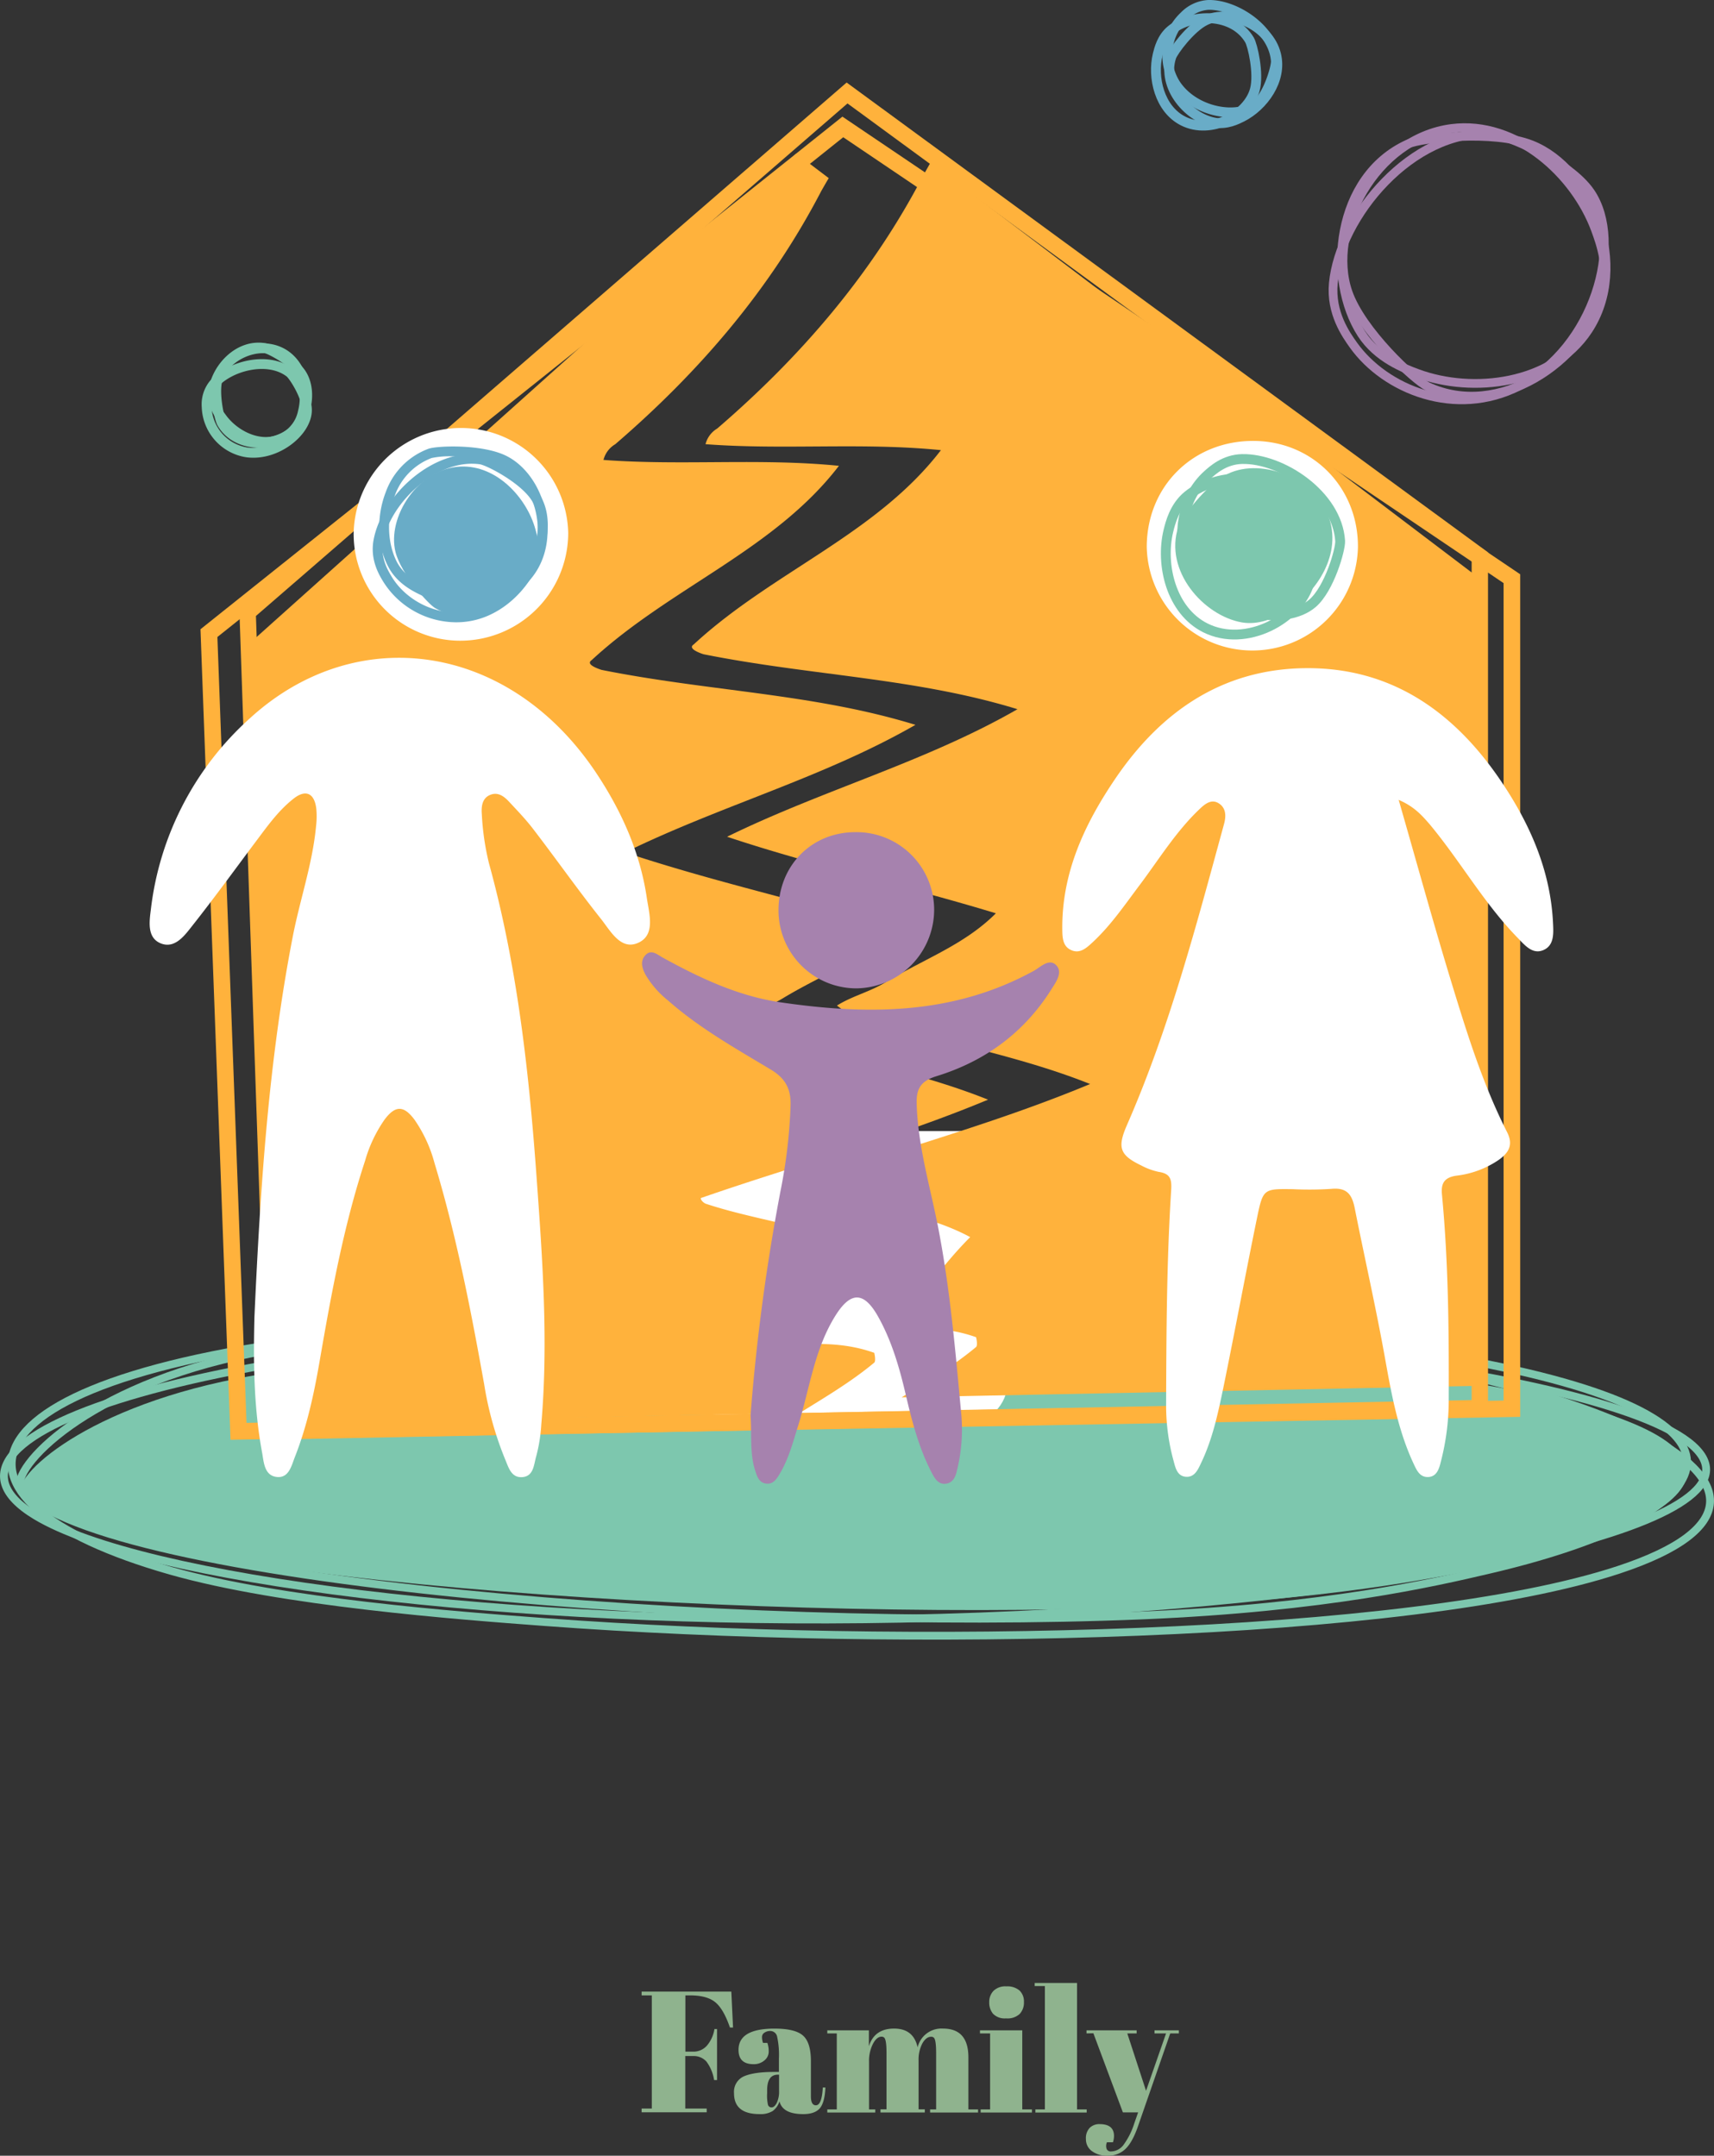 <svg xmlns="http://www.w3.org/2000/svg" viewBox="0 0 457.02 574.67"><rect x="0" y="0" width="457.02" height="574.67" fill="#333333" stroke="none"/><defs><style>.cls-1{fill:#8fb38e;}.cls-2{fill:#7dc7ae;}.cls-10,.cls-11,.cls-12,.cls-3,.cls-6,.cls-7{fill:none;stroke-miterlimit:10;}.cls-10,.cls-3{stroke:#7dc7ae;}.cls-3{stroke-width:2.09px;}.cls-4{fill:#fff;}.cls-5{fill:#ffb23c;}.cls-6,.cls-7{stroke:#ffb23c;}.cls-6{stroke-width:4.43px;}.cls-7{stroke-width:4.36px;}.cls-8{fill:#a682ae;}.cls-9{fill:#69acc7;}.cls-10,.cls-12{stroke-width:2.62px;}.cls-11{stroke:#a682ae;stroke-width:2.33px;}.cls-12{stroke:#69acc7;}</style></defs><g id="Layer_2" data-name="Layer 2"><g id="Layer_1-2" data-name="Layer 1"><path class="cls-1" d="M171.08,530.92H195l.46,9.58h-.83c-1.14-3.32-2.45-5.57-3.94-6.77s-3.71-1.8-6.66-1.8h-1.28v15h2.07a4.79,4.79,0,0,0,3.68-1.61,9,9,0,0,0,2-4.42h.69V554.5h-.78a11.16,11.16,0,0,0-2.05-4.93,4.56,4.56,0,0,0-3.57-1.47h-2.07v14h5.71v1H171.08v-1h2.72V531.93h-2.72Z"/><path class="cls-1" d="M206.36,552.34h1.33v-3.55a23,23,0,0,0-.48-5.87,1.87,1.87,0,0,0-1.87-1.5,2.66,2.66,0,0,0-1.49.44,1.35,1.35,0,0,0-.67,1.2,4.72,4.72,0,0,0,.27,1.54h1.16a6.67,6.67,0,0,1,.36,2.33,3,3,0,0,1-1.15,2.34,4.29,4.29,0,0,1-2.9,1q-4,0-4-3.82,0-5.67,9.62-5.66c3.66,0,6.18.62,7.58,1.86s2.1,3.52,2.1,6.84v9.35c0,1.6.44,2.39,1.33,2.39q1.57,0,1.84-4.74l.7,0q-.19,4.05-1.52,5.57c-.89,1-2.35,1.52-4.38,1.52q-5.52,0-6.35-3.41a5,5,0,0,1-1.8,2.58,6.17,6.17,0,0,1-3.5.83q-6.83,0-6.82-5.57a4.5,4.5,0,0,1,2.61-4.49C200.1,552.74,202.76,552.34,206.36,552.34Zm-1.59,8.75a.94.94,0,0,0,1,.69c.48,0,.92-.4,1.34-1.18a7,7,0,0,0,.62-3.24v-4.29h-.32q-2.87,0-2.86,4.19V558A11.26,11.26,0,0,0,204.77,561.09Z"/><path class="cls-1" d="M220.59,541.24h11.09v4.23c1-3.13,3.25-4.69,6.71-4.69s5.54,1.65,6.28,5a6.54,6.54,0,0,1,6.77-5q6.78,0,6.77,7.69v13.86h2.58v.83H248v-.83h1.61v-15c0-2.33-.19-3.7-.59-4.1a1,1,0,0,0-.74-.27c-.89,0-1.67.6-2.35,1.79a9.27,9.27,0,0,0-1,4.56v13h1.66v.83H234.77v-.83h1.61v-15c0-2.33-.2-3.7-.6-4.1a1,1,0,0,0-.73-.27c-.86,0-1.64.65-2.33,2a9.92,9.92,0,0,0-1,4.68v12.71h1.66v.83H220.59v-.83h2.53V542.07h-2.53Z"/><path class="cls-1" d="M261.3,541.24h11.28v21.09h2.58v.83H261.48v-.83H264V542.07H261.3Zm6.95-3.18a4.34,4.34,0,0,1-3.48-1.24,4.67,4.67,0,0,1-1-3.09,4.22,4.22,0,0,1,1.13-3,4.48,4.48,0,0,1,3.43-1.2,5,5,0,0,1,3.5,1.09,4,4,0,0,1,1.19,3.08,4.41,4.41,0,0,1-1.15,3.2A4.77,4.77,0,0,1,268.25,538.06Z"/><path class="cls-1" d="M275.89,528.62h11.29v33.71h2.58v.83H276.08v-.83h2.53V529.45h-2.72Z"/><path class="cls-1" d="M289.71,542.07v-.83h13.36v.83h-2.49l5,15.29,5.34-15.29h-3.08v-.83h6.49v.83h-2.3l-8.62,24.82q-1.51,4.32-3.4,6.05a6.56,6.56,0,0,1-4.61,1.73,6.69,6.69,0,0,1-4.28-1.24,3.88,3.88,0,0,1-1.57-3.18,4,4,0,0,1,1-3,3.61,3.61,0,0,1,2.67-1c2.54,0,3.82,1.06,3.82,3.18a6,6,0,0,1-.28,1.66h-1.61a2.5,2.5,0,0,0-.09,1.75,1.18,1.18,0,0,0,1.24.69,4.25,4.25,0,0,0,3.36-1.87,19.82,19.82,0,0,0,2.81-5.69l1-2.85h-4.06l-7.87-21.09Z"/><path class="cls-2" d="M63.11,367.52c67.78-13.33,248.47-14.19,337.69,2.57,75.71,14.23,55.33,35.47-4.05,47.68-14.07,2.9-43.22,8.89-92.1,10.68-109.54,4-276.36-7.94-298.88-29.36C1.66,395.18,20.34,375.93,63.11,367.52Z"/><path class="cls-3" d="M454.82,390.65c-4.46-22.65-140.51-40-262.4-37.44C59.57,356-27.24,381.9,9.53,404.07c28.27,17,125.61,29.48,230.7,27.45C353.17,429.34,458.8,410.83,454.82,390.65Z"/><path class="cls-3" d="M63.11,361.62c67.78-15.1,248.47-16.08,337.69,2.92,75.71,16.13,55.33,40.2-4.05,54-14.07,3.28-43.22,10.08-92.1,12.1-109.54,4.55-276.36-9-298.88-33.28C1.66,393,20.34,371.15,63.11,361.62Z"/><path class="cls-3" d="M315.45,355.48c106,8.38,181.56,41.39,116.14,63-55.5,18.32-190.34,21.1-286.43,13.92-22.77-1.7-69.95-5.22-99.67-13.67-66.61-18.94-60.21-53.35,59-64.09C126.22,352.67,248.55,350.19,315.45,355.48Z"/><rect class="cls-4" x="184.45" y="301.52" width="84.23" height="77.95" rx="11.12"/><path class="cls-5" d="M233.11,360.64c-7.33-2.62-14.65-2.62-22.5-2.1,7.33-7.85,13.08-16.74,20.93-24.59-12.56-6.8-29.3-8.37-43.42-13.08-1.05-.52-1.57-1.56-1.05-1.56,25.63-8.9,51.27-15.7,76.38-26.16-15.69-6.28-31.39-9.42-47.61-14.13-6.8-2.09-14.12-2.09-19.88-6.8,4.19-2.62,8.9-3.66,13.08-6.28,10.47-6.28,20.93-9.94,29.3-18.31-24.07-7.32-48.13-12.55-71.67-20.4,25.63-12.56,52.84-19.88,77.42-34-27.2-8.37-54.93-8.89-83.7-14.65-1.57-.52-4.19-1.56-2.62-2.61,20.93-19.36,48.66-29.3,65.92-51.79-20.93-2.1-41.85,0-62.78-1.57a6.81,6.81,0,0,1,3.14-4.19c22.5-19.36,41.33-41.33,54.93-67.49.65-1.13,1.29-2.28,2-3.44l-8.66-6.56L65.65,172.3,72.5,379.47l140.76-2.81c6.8-4.23,13.66-8.26,19.85-13.41C233.63,362.73,233.11,360.64,233.11,360.64Z"/><path class="cls-5" d="M394.24,154,248.14,43.29l-1.95,3.45c-13.61,26.16-32.44,48.13-54.94,67.49a6.84,6.84,0,0,0-3.13,4.18C209,120,230,117.89,250.89,120c-17.26,22.5-45,32.44-65.91,51.79-1.57,1,1,2.1,2.61,2.62,28.78,5.75,56.5,6.28,83.71,14.65-24.59,14.12-51.79,21.45-77.43,34,23.54,7.85,47.61,13.08,71.67,20.41-8.37,8.37-18.83,12-29.29,18.31-4.19,2.61-8.9,3.66-13.08,6.28,5.75,4.7,13.08,4.7,19.88,6.8,16.22,4.7,31.91,7.84,47.61,14.12-25.12,10.47-50.75,17.27-76.39,26.16-.52,0,0,1.05,1,1.57,14.13,4.71,30.87,6.28,43.42,13.08-7.85,7.85-13.6,16.74-20.92,24.59,7.84-.53,15.17-.53,22.49,2.09,0,0,.53,2.09,0,2.62-6.18,5.15-13,9.18-19.84,13.41l153.77-3.07Z"/><polygon class="cls-6" points="63.6 381.56 55.71 168.78 224.73 33.84 403.13 154.27 403.13 375.53 63.6 381.56"/><polygon class="cls-7" points="73.49 381.56 66.03 163.24 225.86 24.79 394.58 148.35 394.58 375.37 73.49 381.56"/><path class="cls-4" d="M372.94,213.23c4.81,16.7,9.14,32.48,13.91,48.13,4.2,13.76,8.45,27.56,15,40.45,1.74,3.44.39,5.5-2.16,7.35a25.14,25.14,0,0,1-11.32,4.25c-3.52.5-4.15,2.29-3.88,5.1,1.74,18.32,1.86,36.69,1.8,55.06a65.69,65.69,0,0,1-2.11,16.11c-.44,1.74-1,3.93-3.31,4.06s-3.14-1.83-3.93-3.51c-4.22-9-5.95-18.74-7.68-28.38-2.4-13.35-5.41-26.55-8.05-39.84-.77-3.84-2.29-5.49-6.34-5.07a91.27,91.27,0,0,1-10.2.07c-7.72-.09-7.89-.14-9.49,7.62-3.1,15.1-5.9,30.26-9,45.36-1.41,6.79-2.86,13.6-5.88,19.93-.88,1.84-1.74,4-4.22,3.75-2.21-.25-2.67-2.4-3.15-4.2a55.91,55.91,0,0,1-2-14.56c.07-19.23.13-38.45,1.35-57.64.19-3-.27-4.4-3.32-4.87a17.67,17.67,0,0,1-4.76-1.76c-5.72-2.75-6.29-4.82-3.69-10.77,11.32-25.87,18.45-53.09,25.87-80.22.6-2.2.49-4.25-1.35-5.46-2.13-1.39-3.93.31-5.37,1.68-6.18,5.93-10.65,13.23-15.73,20-4,5.31-7.71,10.8-12.61,15.34-1.63,1.51-3.44,3.19-5.84,2-2.08-1-2.21-3.23-2.23-5.33-.19-15.1,5.87-28.09,14.06-40.19,12.11-17.89,28.51-29.32,50.66-29.57,22.86-.26,39.61,11.51,52.07,29.83,7.81,11.49,13.4,24,14.06,38.17.13,2.73.33,5.94-2.61,7.17s-5-1.43-6.88-3.34c-8.94-9.18-15.24-20.41-23.4-30.21C379.14,217.36,377.07,215,372.94,213.23Z"/><path class="cls-4" d="M67.84,351.12C69.44,315.61,71.71,282.57,78,250c1.91-10,5.33-19.64,6.28-29.82a21.84,21.84,0,0,0,.06-4.57c-.5-4.23-2.88-5.29-6.18-2.61C74,216.29,71,220.66,67.81,224.88c-5.5,7.35-10.89,14.78-16.61,22-2,2.55-4.59,6.1-8.32,4.61s-3.06-5.85-2.65-9.08a81.12,81.12,0,0,1,26.36-50.89c28.49-26.08,69.52-20.26,92.69,15,6.58,10,11.41,20.84,13.18,32.81.63,4.26,2.39,9.9-2.28,12s-7.39-3.16-9.9-6.32c-6.24-7.85-12-16.05-18.11-24-1.95-2.56-4.2-4.89-6.4-7.25-1.3-1.4-2.89-2.67-4.93-1.91-2.36.86-2.52,3.28-2.37,5.19a69.83,69.83,0,0,0,1.9,13.07c7.53,27.31,10.64,55.31,12.68,83.4,1.59,22,3.2,44.1,1.28,66.22a42.53,42.53,0,0,1-1.36,8.52c-.63,2.1-.63,5.27-3.66,5.52s-3.72-2.64-4.62-4.74a89.83,89.83,0,0,1-5.59-20c-3.56-19.85-7.39-39.63-13.25-59a37,37,0,0,0-5.3-11.5c-2.88-3.89-5.13-3.9-8-.08a36.71,36.71,0,0,0-5.21,11c-5.73,17.44-9,35.42-12.12,53.45-1.5,8.69-3.36,17.32-6.61,25.55-.88,2.24-1.56,5.55-4.69,5.29-3.39-.28-3.57-3.82-4-6.32C67.51,374.59,67.59,361.65,67.84,351.12Z"/><path class="cls-8" d="M200.13,377.23a543.56,543.56,0,0,1,8-59.81,139.49,139.49,0,0,0,2.67-22.74c.13-4.4-1.41-7.23-5.24-9.53-9.45-5.68-19.11-11.09-27.44-18.44a25.12,25.12,0,0,1-6-6.87c-.87-1.66-1.55-3.59,0-5.24s3.22-.08,4.51.63c10,5.51,20.28,10.36,31.69,12,23.22,3.38,46,3.32,67.42-8.47,1.75-1,4-3.37,5.88-1.46s-.09,4.55-1.3,6.47c-7.26,11.54-17.68,19.13-30.58,23.11-4.08,1.26-5.42,3.19-5.32,7.21.28,11.13,3.47,21.75,5.61,32.53,3.33,16.86,4.75,33.93,6.34,51a45.44,45.44,0,0,1-1.16,14.18c-.35,1.59-.92,3.47-3,3.73s-3-1.47-3.77-2.91c-3.47-6.66-5.31-13.87-7-21.13-1.67-7.1-3.72-14.13-7.31-20.52-3.8-6.77-7.33-6.7-11.38-.23-5.63,9-6.85,19.43-9.92,29.27-1.36,4.37-2.51,8.81-4.87,12.79-.86,1.45-1.84,3.07-3.91,2.66-1.72-.35-2.21-1.92-2.68-3.4C199.92,387.6,200.47,383,200.13,377.23Z"/><path class="cls-4" d="M94.3,142.17a28.61,28.61,0,0,1,57.21,0,28.79,28.79,0,0,1-28.95,28.63A28.45,28.45,0,0,1,94.3,142.17Z"/><path class="cls-4" d="M334.29,117.54c15.77.08,27.89,12.44,27.79,28.33a28.16,28.16,0,0,1-56.31-.19C305.85,129.57,318.12,117.46,334.29,117.54Z"/><path class="cls-8" d="M207.58,242.67c0-11.84,8.74-20.79,20.4-20.83a20.7,20.7,0,0,1,21.1,20.83,21,21,0,0,1-20.84,20.81A20.79,20.79,0,0,1,207.58,242.67Z"/><path class="cls-9" d="M121.56,165.89A23.11,23.11,0,0,1,102.15,155C101,153.1,98.66,149.14,99.6,144c2.12-11.75,15.76-24.57,28.66-22.78,2.53.35,12.79,5.57,16.05,11.37h0c2.22,4,2.33,9.54.31,15.33-2.65,7.55-8.25,13.69-15,16.43A21.24,21.24,0,0,1,121.56,165.89Zm4.25-42.27c-10.75,0-21.87,11-23.63,20.79-.77,4.24,1.17,7.51,2.22,9.26,4.25,7.16,14.48,12.18,24.25,8.21,6-2.46,11.1-8,13.5-14.87,1.75-5,1.7-9.94-.13-13.19h0c-2.77-4.94-12.26-9.8-14.12-10.06A16.18,16.18,0,0,0,125.81,123.62Z"/><path class="cls-9" d="M124.48,161.37a28.32,28.32,0,0,1-11.93-2.59c-2.14-1-6.6-3.1-9-7.65-3-5.59-3.23-13.42-.69-19.94a19.19,19.19,0,0,1,11.37-11.55c2.38-.85,14.38-1.28,20.74,1.87,5,2.46,9,8,10.44,14.58s.23,13-3.45,17.71C137.8,159.07,131.13,161.37,124.48,161.37Zm-3.9-39.72a23,23,0,0,0-5.49.45,16.69,16.69,0,0,0-9.81,10c-2.27,5.84-2,12.82.58,17.77,2,3.77,5.92,5.62,7.8,6.51,8.21,3.86,20.27,3.34,26.23-4.24,3.19-4.05,4.27-9.7,3-15.51s-4.78-10.7-9-12.82h0C130.39,122.16,124.81,121.65,120.58,121.65Z"/><path class="cls-9" d="M105.47,147.21c-2.37-9.35,6-22.35,17.34-22.83,9.65-.42,17.65,8.34,19.95,16.72.55,2,1.68,6.11.08,10.16-3.57,9.08-16.65,16.68-26.78,10.87C114.21,161.07,107,153.12,105.47,147.21Z"/><path class="cls-10" d="M350,160.8c-7.17,6.19-24.13,3.36-31.44-7.63-6.19-9.32-3-20.8,3.36-26.53,1.49-1.35,4.6-4.17,9.28-4.27,10.5-.23,25.37,9.5,26.14,21.86C357.44,146.49,354.49,156.89,350,160.8Z"/><path class="cls-10" d="M349.19,155.18c-2.63,9.89-17,17.62-27.81,12.19-9.15-4.61-12-16.84-9.85-25.8.52-2.12,1.59-6.51,5.16-9.44,8-6.56,24-6.84,30.39,3.77C348.24,137.83,350.85,148.94,349.19,155.18Z"/><path class="cls-2" d="M327.44,126.29c9.21-4.44,24.45,1.46,27.35,13.17,2.47,9.93-4.93,20.08-13.15,24.24-1.95,1-6,3-10.52,2.22-10.18-1.79-20.82-13.76-16.93-25.5C314.89,138.28,321.62,129.08,327.44,126.29Z"/><path class="cls-11" d="M424.12,51.31c9,13.34.93,41.43-19.07,51.6-17,8.63-35.72.91-44.15-10.88-2-2.8-6.13-8.59-5.38-16.53,1.68-17.78,21-41,42.07-39.84C401.42,35.87,418.41,42.9,424.12,51.31Z"/><path class="cls-11" d="M408.36,38.6C424.54,45,434.76,70.83,423.47,88c-9.58,14.54-30.82,17-45.51,11.55-3.48-1.29-10.69-4-14.93-10.56-9.51-14.79-6.83-41.89,12.35-50.6C378.88,36.78,398.14,34.57,408.36,38.6Z"/><path class="cls-11" d="M359.43,77.86c-5.68-16.43,7.29-41,27.63-43.61,17.26-2.21,32.94,12.29,38.35,27,1.28,3.48,3.94,10.7,1.69,18.21-5,16.83-27.35,32.46-46.42,23.58C377.21,101.4,363,88.23,359.43,77.86Z"/><path class="cls-12" d="M335.13,27.74c-4.93,4.26-16.6,2.31-21.63-5.25a14.36,14.36,0,0,1,2.31-18.24,9.69,9.69,0,0,1,6.39-2.94c7.22-.16,17.45,6.53,18,15C340.27,17.9,338.24,25.05,335.13,27.74Z"/><path class="cls-12" d="M334.6,23.88c-1.81,6.8-11.72,12.12-19.13,8.38-6.29-3.17-8.28-11.58-6.78-17.74.36-1.46,1.1-4.49,3.55-6.5,5.49-4.51,16.51-4.7,20.91,2.6C334,12,335.74,19.58,334.6,23.88Z"/><path class="cls-12" d="M321.43,5.44c6.34-3.05,16.82,1,18.82,9.06,1.7,6.84-3.4,13.81-9.05,16.68-1.33.67-4.11,2.08-7.23,1.53-7-1.24-14.32-9.47-11.65-17.55C312.81,13.69,317.44,7.37,321.43,5.44Z"/><path class="cls-10" d="M81.84,109.33c0,5.74-8.12,12.33-16,11.27a12.68,12.68,0,0,1-10.74-12.14,8.54,8.54,0,0,1,1.77-5.93c4.1-4.88,14.47-7.76,20.41-3.17C78.31,100.2,81.87,105.7,81.84,109.33Z"/><path class="cls-10" d="M80.31,99.55c3.45,5.15,1.21,14.8-5.57,17.54-5.75,2.33-12.48-1.25-15.68-5.83a10.19,10.19,0,0,1-2.24-6.12c.2-6.26,6.48-13.67,13.87-12.33C72,93.05,78.13,96.3,80.31,99.55Z"/><path class="cls-10" d="M58,101.16C59.67,95.19,68.45,90.61,75,94c5.5,2.84,7.16,10.27,5.78,15.68a10.29,10.29,0,0,1-3.2,5.68c-4.88,3.91-14.59,4-18.38-2.49C58.45,111.66,57,104.92,58,101.16Z"/></g></g></svg>